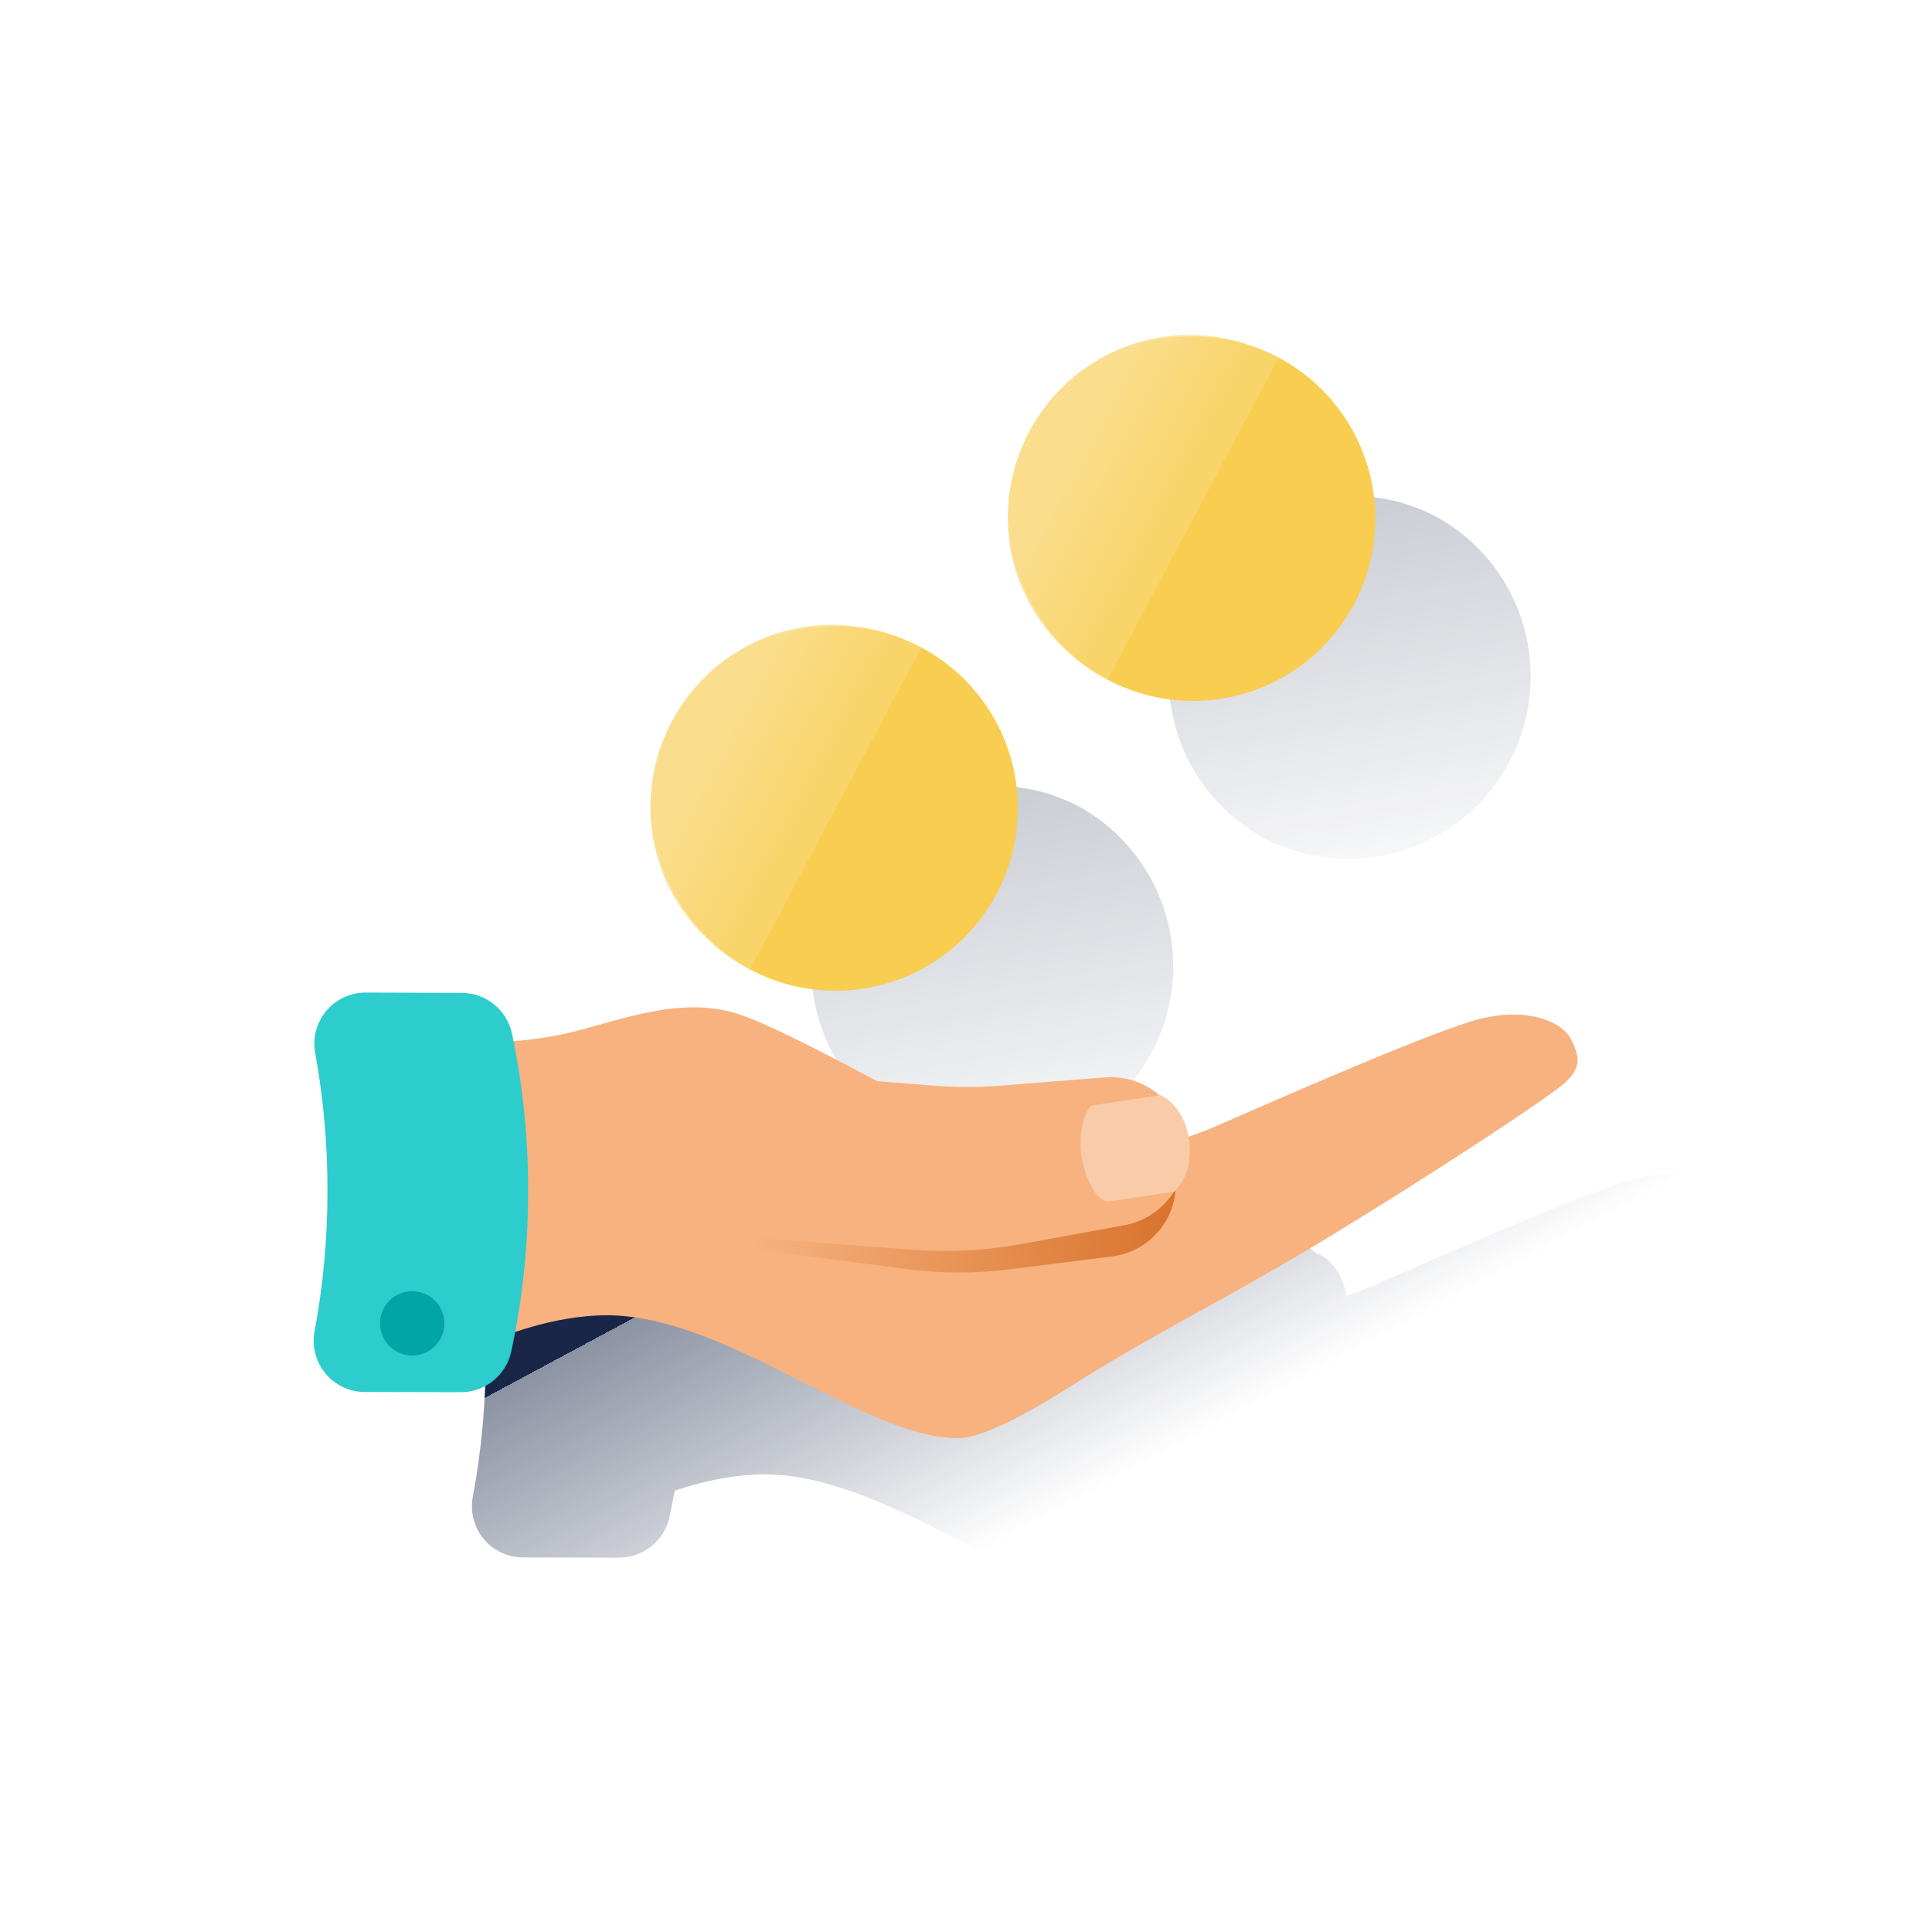 <?xml version="1.0" encoding="UTF-8"?>
<svg width="600px" height="600px" viewBox="0 0 600 600" version="1.1" xmlns="http://www.w3.org/2000/svg" xmlns:xlink="http://www.w3.org/1999/xlink">
    <title>birikim</title>
    <defs>
        <linearGradient x1="18.189%" y1="28.852%" x2="61.62%" y2="57.239%" id="linearGradient-1">
            <stop stop-color="#192647" offset="0%"></stop>
            <stop stop-color="#192647" stop-opacity="0.5" offset="0%"></stop>
            <stop stop-color="#192647" stop-opacity="0" offset="100%"></stop>
        </linearGradient>
        <linearGradient x1="18.384%" y1="-125.093%" x2="61.549%" y2="109.933%" id="linearGradient-2">
            <stop stop-color="#192647" offset="0%"></stop>
            <stop stop-color="#192647" stop-opacity="0.5" offset="0%"></stop>
            <stop stop-color="#192647" stop-opacity="0" offset="100%"></stop>
        </linearGradient>
        <linearGradient x1="26.896%" y1="30.006%" x2="61.306%" y2="53.297%" id="linearGradient-3">
            <stop stop-color="#FADE8E" offset="0%"></stop>
            <stop stop-color="#FADE8E" stop-opacity="0.4" offset="100%"></stop>
        </linearGradient>
        <linearGradient x1="101.238%" y1="51.438%" x2="2.155%" y2="49.293%" id="linearGradient-4">
            <stop stop-color="#D8722C" offset="0%"></stop>
            <stop stop-color="#D8722C" stop-opacity="0" offset="100%"></stop>
        </linearGradient>
    </defs>
    <g id="birikim" stroke="none" stroke-width="1" fill="none" fill-rule="evenodd">
        <g id="loan_dollar" transform="translate(97, 104)">
            <path d="M440,268.1 C437.3,262.71 425.63,257.32 408.56,262.71 C391.49,268.1 351.56,285.62 329.97,295.05 C327.08,296.31 324.15,297.42 321.21,298.4 C320.21,292.79 317.42,288.11 312.65,285.47 L312.22,285.53 C307.53,281.468 301.404,279.464 295.22,279.97 L262.69,282.56 C255.867,283.1 249.013,283.1 242.19,282.56 L224.47,281.15 C207.2,272 189.71,262.82 180.47,260 C161.16,254.16 139.15,263.14 124.78,269 C120.654,270.667 116.421,272.057 112.11,273.16 C111.8,271.55 111.48,269.94 111.11,268.36 C109.545,261.027 103.098,255.764 95.6,255.7 L65.7,255.64 C60.971,255.631 56.484,257.729 53.459,261.364 C50.434,264.998 49.184,269.791 50.05,274.44 C52.636,288.69 53.908,303.147 53.85,317.63 C53.84,332.112 52.501,346.563 49.85,360.8 C48.96,365.447 50.187,370.249 53.197,373.9 C56.208,377.55 60.688,379.669 65.42,379.68 L95.32,379.74 C102.824,379.721 109.306,374.49 110.91,367.16 C111.5,364.47 112.03,361.72 112.53,358.94 C118.85,356.82 129.53,353.88 140.53,353.88 C178.08,353.88 220.46,392.05 249.66,392.05 C257.29,392.05 271.61,384.31 286.93,374.54 C308.7,360.64 334.53,348.04 365.52,329.18 C396.51,310.32 434.23,285.62 438.72,281.18 C443.21,276.74 442.73,273.49 440,268.1 Z" id="Path" fill="url(#linearGradient-1)" fill-rule="nonzero"></path>
            <g id="Group" transform="translate(105, 90)" fill-rule="nonzero">
                <path d="M50.12,109.784 C50.12,110.514 50.21,111.244 50.28,111.974 C50.28,112.104 50.28,112.244 50.28,112.374 C50.36,113.214 50.47,114.044 50.59,114.864 C50.59,115.084 50.66,115.304 50.7,115.524 C50.81,116.184 50.92,116.844 51.05,117.524 L51.17,118.124 C51.33,118.924 51.52,119.714 51.71,120.494 C51.77,120.694 51.82,120.904 51.88,121.104 C52.04,121.714 52.21,122.324 52.4,122.924 C52.47,123.164 52.54,123.404 52.62,123.644 C52.85,124.394 53.1,125.144 53.37,125.874 L53.58,126.414 C53.79,126.994 54.02,127.574 54.26,128.144 L54.59,128.944 C54.85,129.524 55.11,130.104 55.38,130.674 C55.49,130.924 55.61,131.164 55.73,131.414 C56.02,131.994 56.31,132.564 56.61,133.134 L57.08,133.984 C57.33,134.434 57.58,134.864 57.84,135.304 C57.99,135.564 58.14,135.824 58.3,136.084 C58.66,136.684 59.05,137.274 59.44,137.854 L60.04,138.744 L60.79,139.804 L61.45,140.694 C61.86,141.234 62.27,141.764 62.7,142.284 C62.95,142.594 63.21,142.894 63.47,143.194 C63.73,143.494 63.95,143.764 64.2,144.034 C64.45,144.304 64.76,144.664 65.05,144.974 C65.34,145.284 65.55,145.514 65.81,145.774 C66.31,146.294 66.81,146.774 67.33,147.304 L68.02,147.954 L69.02,148.884 L69.68,149.454 C70.31,150.004 70.95,150.524 71.61,151.044 L72.21,151.514 C72.6,151.814 72.98,152.094 73.38,152.384 L74.02,152.844 C74.85,153.424 75.69,153.984 76.55,154.524 L76.78,154.674 C77.2,154.934 77.63,155.184 78.06,155.434 L78.73,155.824 L80.05,156.554 L80.05,156.554 C107.573,170.555 141.239,159.929 155.738,132.664 C170.238,105.4 160.226,71.546 133.23,56.554 L133.23,56.554 C132.31,56.064 131.37,55.604 130.42,55.164 L129.91,54.934 C129.09,54.564 128.27,54.214 127.44,53.934 L126.84,53.694 C125.95,53.354 125.04,53.034 124.13,52.694 L123.79,52.584 C122.73,52.244 121.66,51.934 120.58,51.664 L120.47,51.664 C119.47,51.414 118.47,51.204 117.47,51.004 L116.57,50.844 C115.81,50.704 115.04,50.584 114.27,50.484 L113.2,50.344 C112.44,50.254 111.67,50.184 110.9,50.134 L109.9,50.054 C108.81,49.994 107.71,49.954 106.6,49.954 C75.318,49.954 49.96,75.312 49.96,106.594 C49.96,107.464 49.96,108.324 50.03,109.184 C50.09,109.324 50.1,109.554 50.12,109.784 Z" id="Path" fill="url(#linearGradient-2)"></path>
                <path d="M114.13,57.104 C114.102,88.373 88.736,113.702 57.467,113.684 C26.197,113.665 0.861,88.306 0.87,57.037 C0.879,25.768 26.23,0.424 57.5,0.424 C72.522,0.421 86.929,6.388 97.55,17.011 C108.171,27.634 114.135,42.042 114.13,57.064" id="Path" fill="#F8CD50"></path>
                <path d="M84.14,7.124 C66.235,-2.82 44.356,-2.323 26.921,8.423 C9.486,19.17 -0.79,38.492 0.048,58.956 C0.885,79.42 12.705,97.838 30.96,107.124 L84.14,7.124 Z" id="Path" fill="url(#linearGradient-3)"></path>
            </g>
            <g id="Group-Copy" transform="translate(216, 0)" fill-rule="nonzero">
                <path d="M50.12,109.784 C50.12,110.514 50.21,111.244 50.28,111.974 C50.28,112.104 50.28,112.244 50.28,112.374 C50.36,113.214 50.47,114.044 50.59,114.864 C50.59,115.084 50.66,115.304 50.7,115.524 C50.81,116.184 50.92,116.844 51.05,117.524 L51.17,118.124 C51.33,118.924 51.52,119.714 51.71,120.494 C51.77,120.694 51.82,120.904 51.88,121.104 C52.04,121.714 52.21,122.324 52.4,122.924 C52.47,123.164 52.54,123.404 52.62,123.644 C52.85,124.394 53.1,125.144 53.37,125.874 L53.58,126.414 C53.79,126.994 54.02,127.574 54.26,128.144 L54.59,128.944 C54.85,129.524 55.11,130.104 55.38,130.674 C55.49,130.924 55.61,131.164 55.73,131.414 C56.02,131.994 56.31,132.564 56.61,133.134 L57.08,133.984 C57.33,134.434 57.58,134.864 57.84,135.304 C57.99,135.564 58.14,135.824 58.3,136.084 C58.66,136.684 59.05,137.274 59.44,137.854 L60.04,138.744 L60.79,139.804 L61.45,140.694 C61.86,141.234 62.27,141.764 62.7,142.284 C62.95,142.594 63.21,142.894 63.47,143.194 C63.73,143.494 63.95,143.764 64.2,144.034 C64.45,144.304 64.76,144.664 65.05,144.974 C65.34,145.284 65.55,145.514 65.81,145.774 C66.31,146.294 66.81,146.774 67.33,147.304 L68.02,147.954 L69.02,148.884 L69.68,149.454 C70.31,150.004 70.95,150.524 71.61,151.044 L72.21,151.514 C72.6,151.814 72.98,152.094 73.38,152.384 L74.02,152.844 C74.85,153.424 75.69,153.984 76.55,154.524 L76.78,154.674 C77.2,154.934 77.63,155.184 78.06,155.434 L78.73,155.824 L80.05,156.554 L80.05,156.554 C107.573,170.555 141.239,159.929 155.738,132.664 C170.238,105.4 160.226,71.546 133.23,56.554 L133.23,56.554 C132.31,56.064 131.37,55.604 130.42,55.164 L129.91,54.934 C129.09,54.564 128.27,54.214 127.44,53.934 L126.84,53.694 C125.95,53.354 125.04,53.034 124.13,52.694 L123.79,52.584 C122.73,52.244 121.66,51.934 120.58,51.664 L120.47,51.664 C119.47,51.414 118.47,51.204 117.47,51.004 L116.57,50.844 C115.81,50.704 115.04,50.584 114.27,50.484 L113.2,50.344 C112.44,50.254 111.67,50.184 110.9,50.134 L109.9,50.054 C108.81,49.994 107.71,49.954 106.6,49.954 C75.318,49.954 49.96,75.312 49.96,106.594 C49.96,107.464 49.96,108.324 50.03,109.184 C50.09,109.324 50.1,109.554 50.12,109.784 Z" id="Path" fill="url(#linearGradient-2)"></path>
                <path d="M114.13,57.104 C114.102,88.373 88.736,113.702 57.467,113.684 C26.197,113.665 0.861,88.306 0.87,57.037 C0.879,25.768 26.23,0.424 57.5,0.424 C72.522,0.421 86.929,6.388 97.55,17.011 C108.171,27.634 114.135,42.042 114.13,57.064" id="Path" fill="#F8CD50"></path>
                <path d="M84.14,7.124 C66.235,-2.82 44.356,-2.323 26.921,8.423 C9.486,19.17 -0.79,38.492 0.048,58.956 C0.885,79.42 12.705,97.838 30.96,107.124 L84.14,7.124 Z" id="Path" fill="url(#linearGradient-3)"></path>
            </g>
            <path d="M48.69,219.35 C48.69,219.35 58.44,220.74 75.63,217.62 C90.89,214.84 112.01,204.8 131.32,210.62 C150.63,216.44 205.87,250.14 220.69,253.29 C235.51,256.44 259.31,255.08 280.87,245.65 C302.43,236.22 342.39,218.71 359.46,213.32 C376.53,207.93 388.2,213.32 390.89,218.71 C393.58,224.1 394.04,227.32 389.55,231.77 C385.06,236.22 347.33,260.92 316.34,279.77 C285.35,298.62 259.52,311.24 237.75,325.13 C222.44,334.91 208.11,342.65 200.48,342.65 C171.29,342.65 128.9,304.47 91.35,304.47 C74.29,304.47 57.67,311.66 57.67,311.66 L39.26,228.6 L48.69,219.35 Z" id="Path" fill="#F7B27F" fill-rule="nonzero"></path>
            <path d="M16.56,204.25 C11.829,204.242 7.339,206.341 4.312,209.977 C1.285,213.613 0.034,218.409 0.9,223.06 C3.491,237.309 4.763,251.767 4.7,266.25 C4.7,280.729 3.361,295.177 0.7,309.41 C-0.19,314.057 1.037,318.859 4.047,322.51 C7.058,326.16 11.538,328.279 16.27,328.29 L46.17,328.36 C53.677,328.34 60.16,323.104 61.76,315.77 C65.268,299.542 67.025,282.983 67,266.38 C67.097,249.789 65.421,233.235 62,217 C60.429,209.664 53.972,204.404 46.47,204.35 L16.56,204.25 Z" id="Path" fill="#2DCCCD"></path>
            <circle id="Oval" fill="#02A5A5" fill-rule="nonzero" cx="31.01" cy="306.98" r="10"></circle>
            <path d="M248.43,286.18 L216.67,290.18 C205.995,291.54 195.19,291.52 184.52,290.12 L135,283.68 L137.71,233.52 L193.37,241 C199.968,241.881 206.626,242.239 213.28,242.07 L245.02,241.27 C251.306,241.108 257.374,243.578 261.76,248.083 C266.146,252.589 268.451,258.721 268.12,265 L268.12,265 C267.536,275.89 259.248,284.804 248.43,286.18 L248.43,286.18 Z" id="Path" fill="url(#linearGradient-4)" fill-rule="nonzero"></path>
            <path d="M252.13,276.52 L219.75,282.42 C208.869,284.401 197.778,284.979 186.75,284.14 L135.55,280.24 L135.55,228.6 L193.11,233.17 C199.933,233.71 206.787,233.71 213.61,233.17 L246.14,230.59 C252.586,230.082 258.951,232.29 263.698,236.68 C268.446,241.071 271.143,247.244 271.14,253.71 L271.14,253.71 C271.144,264.907 263.144,274.506 252.13,276.52 L252.13,276.52 Z" id="Path" fill="#F7B27F" fill-rule="nonzero"></path>
            <path d="M242.2,239.31 C240.62,239.64 237.25,247.61 239.06,256.12 C240.99,265.23 244.61,269.21 247.25,269.06 C248.73,268.97 260.92,267.15 267.7,266.06 C271.7,262.06 273,256.58 272.34,250.65 L272.34,250.65 C271.63,244.33 268.76,239.01 263.54,236.12 C256.8,237.1 243.18,239.1 242.2,239.31 Z" id="Path" fill="#FACBA9" fill-rule="nonzero"></path>
        </g>
    </g>
</svg>